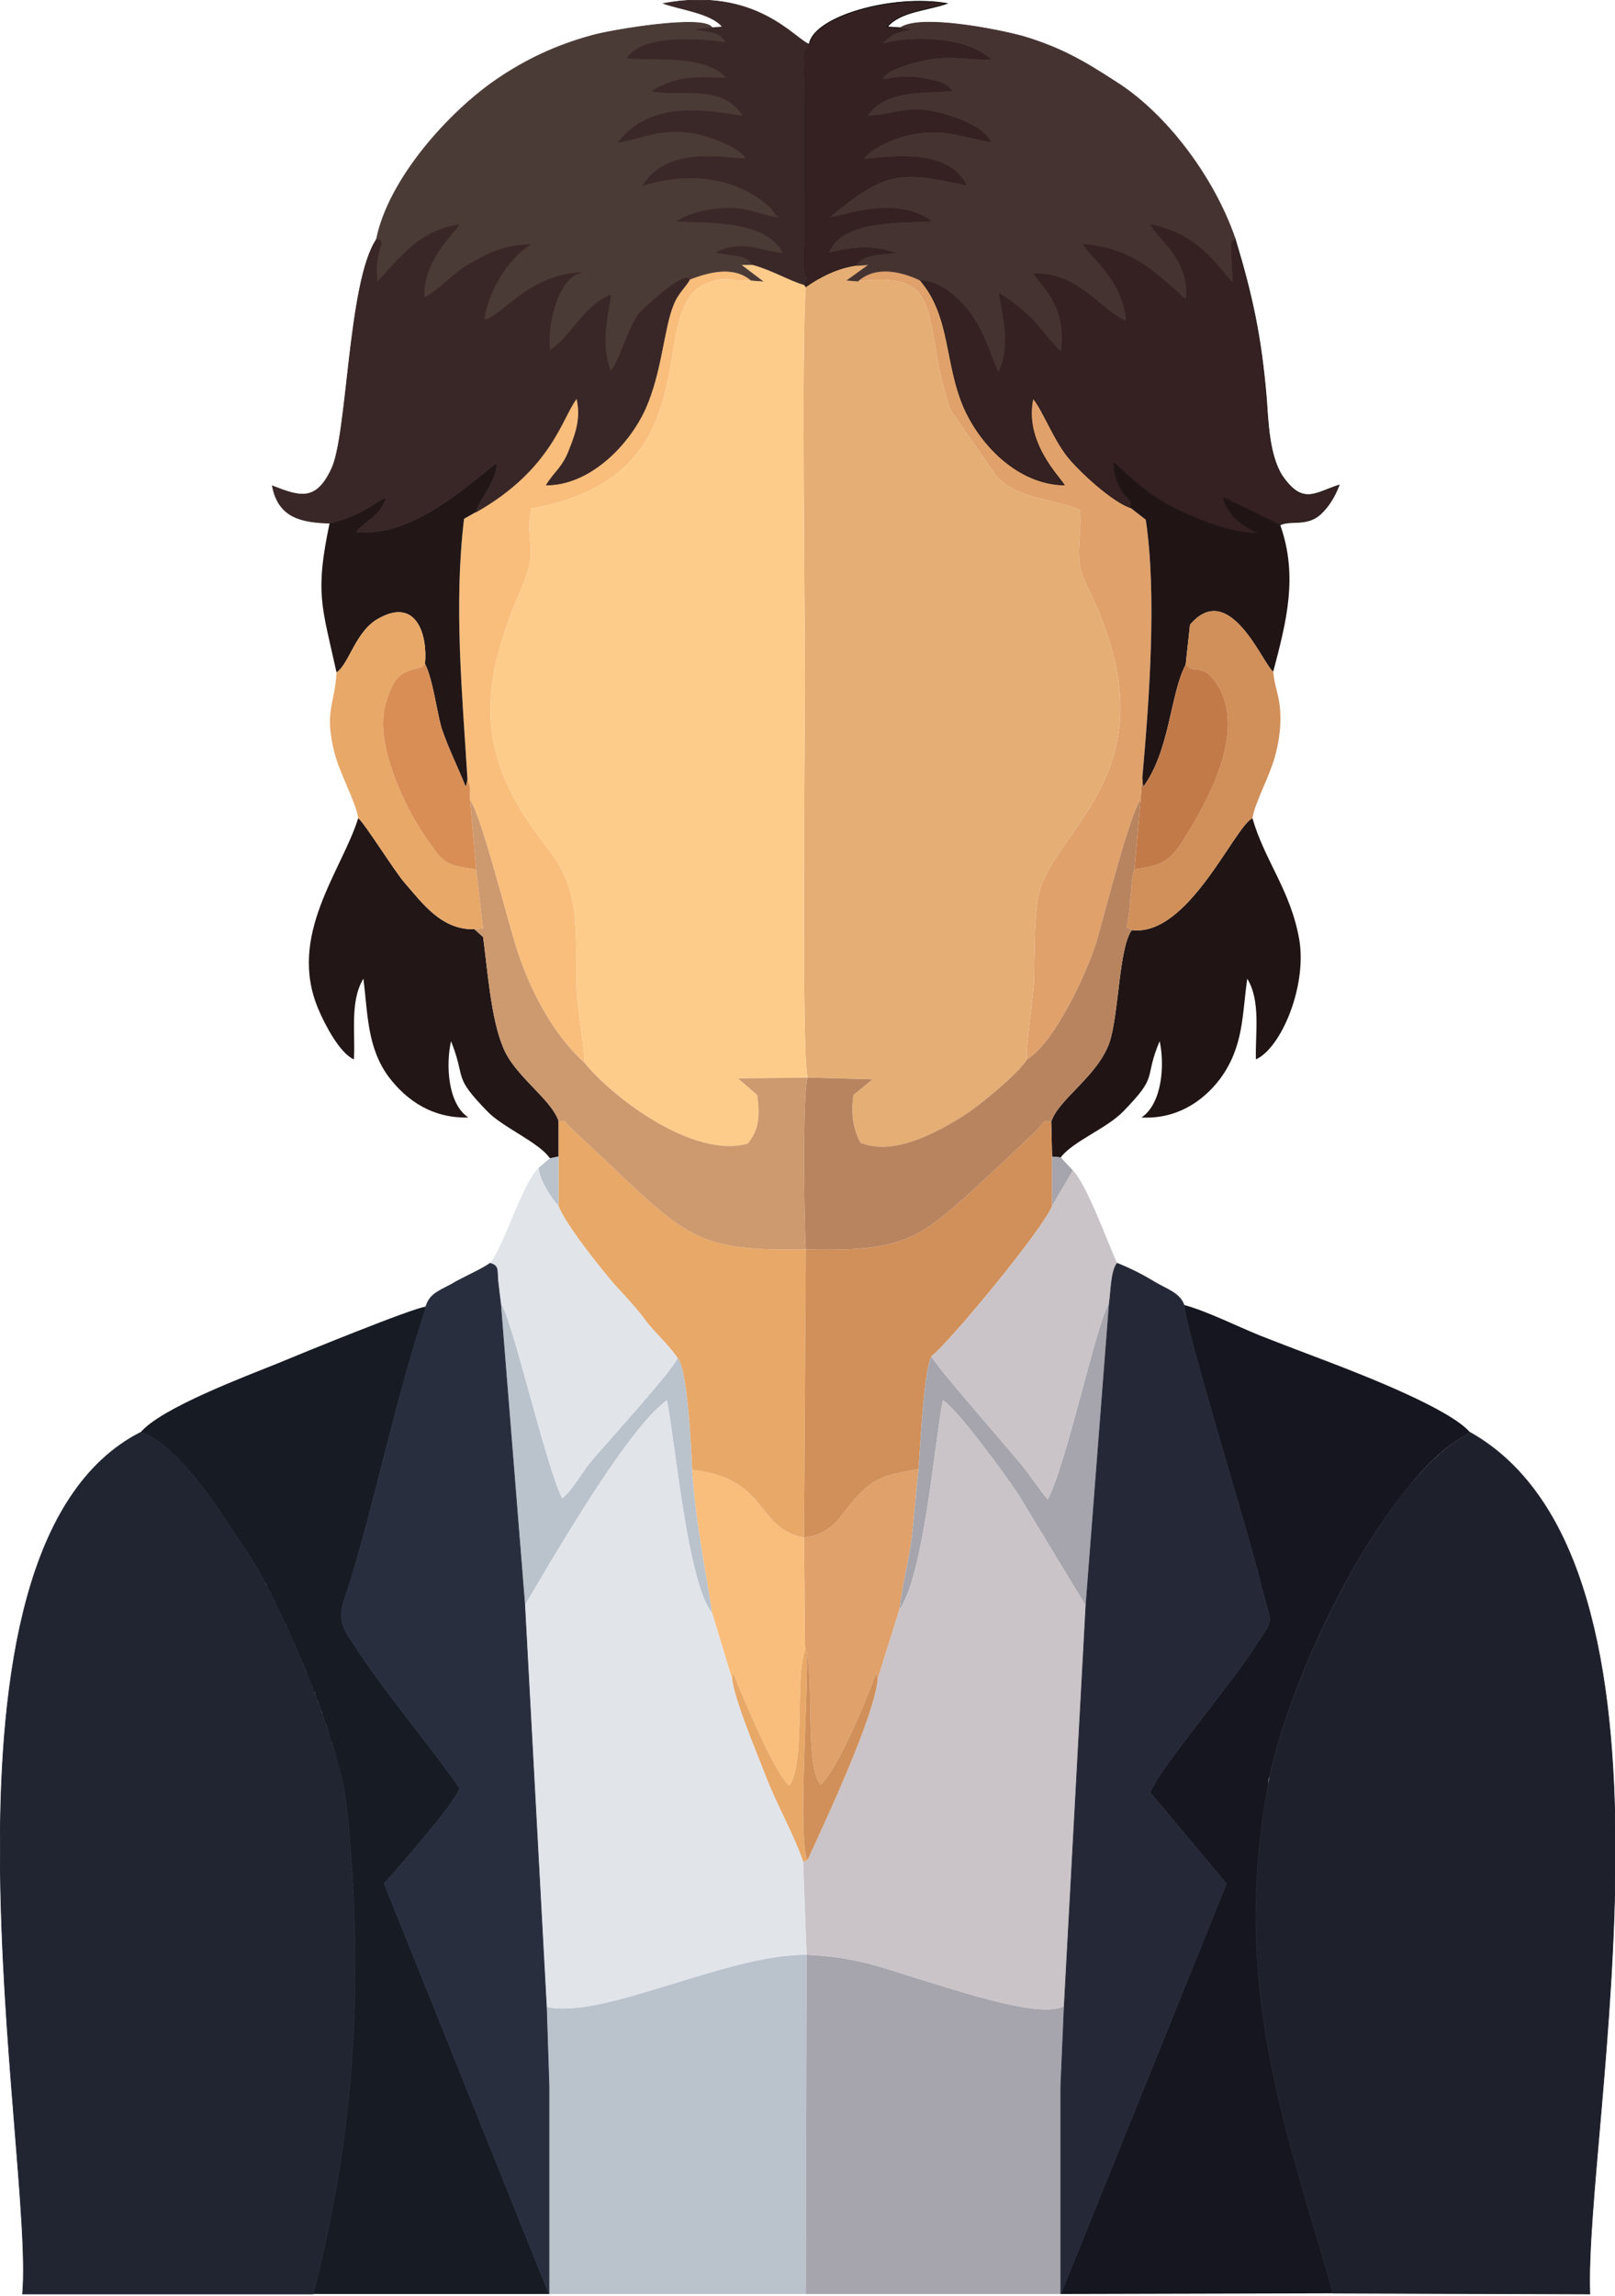 <svg xmlns="http://www.w3.org/2000/svg" viewBox="0 0 1862 2646">
  <g fill="#E0A16B">
    <path d="M989 324c106-12 71 45 107 149l53 76c27 28 66 25 96 39 3 37-9 53 9 89 107 217-47 278-58 362-4 31-3 62-4 93-1 21-10 76-8 89 31-18 69-99 80-135 9-30 38-147 51-164l2-25c8-90 17-211 4-298l-18-14c-20-7-54-38-68-54-19-21-32-58-44-72-11 50 30 90 36 100-52-1-95-44-115-88-23-52-15-106-51-148-23-11-52-17-72 1zM927 1772l1 123c12 32-1 139 18 162 19-16 55-102 64-129l2 7 25-80c3-26 10-54 14-81 3-27 5-54 8-81-34 7-49 7-73 34-18 20-25 41-59 45z"/>
  </g>
  <g fill="#F9BE7C">
    <path d="M795 322c-3 7-14 16-19 30-11 27-13 76-32 119-19 42-64 88-114 88 9-15 19-20 27-42 8-20 13-37 8-58-17 21-28 81-116 131l-14 8c-12 100-2 202 4 301 5 11 2 12 3 23 13 19 42 134 52 166 15 50 43 104 80 137-1-24-7-52-9-82-2-70 6-116-34-166-84-106-80-183-29-301 20-46 2-54 11-90 213-38 129-225 199-258 24-12 35-2 54-5-20-17-48-10-71-1zM821 1859l23 76 1-7c11 26 47 115 65 130 20-27 5-135 20-160l-2-3-1-123c-56-10-40-68-129-78 4 60 14 107 23 165z"/>
  </g>
  <g fill="#221616">
    <path d="M634 1335l10-2v-41c-9-26-51-52-64-85-14-33-18-90-23-127l-10-9c-38 1-60-30-80-53-11-12-47-70-54-75-19 61-82 135-46 220 8 19 25 51 41 58 2-29-5-67 11-93 5 39 4 79 29 113 22 29 52 48 92 47-24-16-26-61-20-88 18 45 1 39 42 81 17 18 60 36 72 54zM380 603c-17 81-9 95 8 172 15-10 22-49 50-63 43-23 55 21 52 53 9 18 13 52 19 74 9 26 18 43 28 68l2-8c-6-99-16-201-4-301l14-8c7-20 24-35 24-57-42 33-100 86-162 80 13-15 26-16 35-40-13 4-25 20-66 30z"/>
  </g>
  <path fill="#201414" d="M1305 1072c-15 19-15 98-26 130-14 39-59 65-67 91l1 40 10 1c13-18 54-34 72-53 42-43 23-36 42-81 6 27 3 72-21 88 39 2 70-17 91-45 27-37 25-73 31-115 16 26 9 64 10 93 29-13 59-84 50-138-10-57-40-91-54-140-21 10-74 137-139 129zm-2-487l18 14c13 87 4 208-4 298l1 10c31-42 31-107 49-141l5-46c46-54 85 48 96 54 15-57 29-110 8-169-4-2-65-32-66-32 4 20 23 34 40 41-30 1-68-15-95-28-36-17-66-50-71-53 0 17 7 34 20 45l-1 7z"/>
  <g fill="#E8A868">
    <path d="M644 1333v57c7 20 50 74 65 91 11 12 27 29 36 42 11 14 26 27 36 42 12 12 16 108 17 129 89 10 73 68 129 78l2-332c-121 2-136-12-227-99l-44-41c-11-11-2-7-14-8v41zM388 775c-2 37-14 44-3 90 6 26 25 58 28 78 7 5 43 63 54 75 20 23 42 54 80 53l10-1-8-68c-38-5-38-8-59-38-25-37-55-102-47-146 2-10 7-26 14-35 9-11 20-11 25-13 10-3-1 3 8-5 3-32-9-76-52-53-28 14-35 53-50 63zM844 1935c3 25 28 84 38 110 12 32 35 73 44 101l5-2c-12-24 2-203-1-246-15 25 0 133-20 160-18-15-54-104-65-130l-1 7z"/>
  </g>
  <g fill="#D18F59">
    <path d="M929 1440l-2 332c34-4 41-25 59-45 24-27 39-27 73-34 2-24 6-115 15-130 21-16 129-147 139-173v-57l-1-40c-10-2-6-2-16 9l-41 39c-93 85-101 102-226 99zM1367 766c11 9 8 3 19 7 7 2 10 6 14 11 39 52-3 132-33 180-18 29-25 33-59 38-4 10-3 24-5 36 0 6-1 13-2 19-2 19-5 8 4 15 65 8 118-119 139-129 3-19 21-50 27-75 4-16 6-32 5-48-1-19-7-30-8-46-11-6-50-108-96-54l-5 46z"/>
  </g>
  <path fill="#BAC2CC" d="M630 2313l3 92v239h296l1-391c-92-1-235 75-300 60zm-25-463c4-4 113-201 164-236 10 52 24 211 52 245-9-58-19-105-23-165-1-21-5-117-17-129-1 10-87 104-100 120-10 12-22 34-33 42-20-42-57-206-71-226l28 349zm29-515l-13 11c1 14 14 34 23 44v-57l-10 2z"/>
  <path fill="#A6A5AD" d="M929 2644h294v-239l4-93c-26 15-120-17-151-26-57-17-83-30-146-33l-1 391zm145-1081c-9 15-13 106-15 130-3 27-5 54-8 81-4 27-11 55-14 81 28-39 40-188 50-241 16 9 74 88 88 110l77 127 27-349c-14 18-49 185-71 226-6-6-24-33-33-43-12-15-100-115-101-122zm139-173l24-41-14-15-10-1v57z"/>
  <g fill="#352122" stroke-width=".764">
    <path stroke="#201414" d="M1061 323c36 42 28 96 51 148 20 44 63 87 115 88-6-10-47-50-36-100 12 14 25 51 44 72 14 16 48 47 68 54l1-7c-13-11-20-28-20-45 5 3 35 36 71 53 27 13 65 29 95 28-17-7-36-21-40-41 1 0 62 30 66 32 12-6 30 2 46-12 10-9 17-21 22-34-28 9-42 24-66-11-15-24-16-63-18-90-6-70-16-117-36-183-9 9-4-6-5 11l2 39c-24-28-43-56-95-67 3 13 46 40 41 86-10-7-1 0-8-7-32-28-57-52-111-56 6 14 45 39 50 88-26-9-55-57-107-54 8 14 39 37 32 89-7-5-25-29-34-38-7-7-29-25-38-29 5 29 14 63 0 91-10-22-14-42-31-66-13-18-35-39-59-39z"/>
    <path stroke="#000" d="M933 51c0 1-1 2-2 3-1 8-5-5-4 29 1 12 1 24 1 35v148c0 16-4 58 4 53l-5 9 2 3c17-12 37-22 59-25 4-13 35-13 47-14-29-10-50-8-79-1 16-39 87-33 119-36-43-31-102-6-118-5 63-51 78-54 158-36-21-43-82-34-119-31 12-15 41-26 62-29 36-5 53 5 85 10-8-17-35-27-55-33-43-12-52 1-87 2 20-30 66-25 97-28-7-11-18-12-39-16-14-2-28 0-41 2 4-11 37-19 51-22 25-5 49 0 74 0-25-26-90-29-125-19 13-13 16-12 34-16l-14-2-15-1c15-18 47-19 69-27-63-11-154 15-159 47z"/>
  </g>
  <g fill="#E1E5EA">
    <path d="M605 1850l25 463c65 15 208-61 300-60l-4-107c-9-28-32-69-44-101-10-26-35-85-38-110l-23-76c-28-34-42-193-52-245-51 35-160 232-164 236zM565 1456c10 3 8 7 9 20 1 9 2 17 3 25 14 20 51 184 71 226 11-8 23-30 33-42 13-16 99-110 100-120-10-15-25-28-36-42-9-13-25-30-36-42-15-17-58-71-65-91-9-10-22-30-23-44-21 22-37 84-56 110z"/>
  </g>
  <g fill="#CAC4C8">
    <path d="M1037 1855l-25 80c-4 44-60 163-81 209l-5 2 4 107c63 3 89 16 146 33 31 9 125 41 151 26l25-461-77-127c-14-22-72-101-88-110-10 53-22 202-50 241zM1213 1390c-10 26-118 157-139 173 1 7 89 107 101 122 9 10 27 37 33 43 22-41 57-208 71-226 2-14 2-37 9-46-11-24-35-91-51-107l-24 41z"/>
  </g>
  <path fill="#E5AE75" d="M929 331c-5 64-1 365-1 454 0 65-4 425 3 457l75 2-22 18c-3 20-1 38 8 55 36 15 83-9 114-28 19-11 69-52 78-68-2-13 7-68 8-89 1-31 0-62 4-93 11-84 165-145 58-362-18-36-6-52-9-89-30-14-69-11-96-39l-53-76c-36-104-1-161-107-149l-12-1 25-18-14 1c-22 3-42 13-59 25z"/>
  <path fill="#FDCC8B" d="M866 323c-19 3-30-7-54 5-70 33 14 220-199 258-9 36 9 44-11 90-51 118-55 195 29 301 40 50 32 96 34 166 2 30 8 58 9 82 33 41 127 111 188 93 14-16 14-35 11-56l-22-19 80-1c-7-32-3-392-3-457 0-89-4-390 1-454l-2-3c-15-4-37-17-59-23h-14l25 19-13-1z"/>
  <path fill="#4B3B36" stroke="#4B3B36" stroke-width=".764" d="M434 276c14 1-4 11 1 49 28-30 49-59 94-66-4 9-42 40-40 84 16-7 33-28 53-39 22-13 42-22 69-22-26 17-48 52-53 87 24-6 49-51 112-55-28 6-40 64-36 90 25-16 38-51 70-64-4 30-12 56 0 88 10-10 20-51 34-68 7-7 51-48 57-38 23-9 51-16 71 1l13 1-25-19h14c-10-12-16-9-42-14 30-15 52-1 77 1-19-39-86-35-122-37 14-10 40-15 60-15 26 0 40 10 58 11-8-6-6-8-13-14-40-35-96-39-145-23 29-47 97-31 119-31-6-14-45-27-62-30-40-5-51 5-85 11 38-50 106-36 144-30-24-39-72-22-105-29 28-18 54-16 86-15-25-28-82-20-115-23 19-28 84-22 114-18-7-13-18-12-34-15l18-2c-8-16-119 3-139 9-40 11-75 27-110 51-54 37-124 114-138 184z"/>
  <path fill="#453331" stroke="#453331" stroke-width=".764" d="M988 306l14-1-25 18 12 1c20-18 49-12 72-1 24 0 46 21 59 39 17 24 21 44 31 66 14-28 5-62 0-91 9 4 31 22 38 29 9 9 27 33 34 38 7-52-24-75-32-89 52-3 81 45 107 54-5-49-44-74-50-88 54 4 79 28 111 56 7 7-2 0 8 7 5-46-38-73-41-86 52 11 71 39 95 67l-2-39c1-17-4-2 5-11-24-70-79-144-138-181-37-24-63-39-106-52-29-8-119-26-142-10l14 2c-18 4-21 3-34 16 35-10 100-7 125 19-25 0-49-5-74 0-14 3-47 11-51 22 13-2 27-4 41-2 21 4 32 5 39 16-31 3-77-2-97 28 35-1 44-14 87-2 20 6 47 16 55 33-32-5-49-15-85-10-21 3-50 14-62 29 37-3 98-12 119 31-80-18-95-15-158 36 16-1 75-26 118 5-32 3-103-3-119 36 29-7 50-9 79 1-12 1-43 1-47 14z"/>
  <path fill="#161620" d="M1414 2171l-88-105c7-20 67-94 83-116 14-18 29-38 41-57 20-31 16-16 2-74-15-60-83-279-87-315 26 7 60 24 87 35 28 11 57 22 86 33 36 14 134 52 157 79-25 13-49 35-72 64-75 91-140 242-159 332-1 2-1 4-2 5h1c-1 2-1 4-1 6-43 233 21 395 75 585h73l-387 1 191-473z"/>
  <path fill="#171B24" d="M162 1651c36 10 81 74 102 107 14 21 29 42 41 65l2 3 1 3 2 4 2 3 1 3 2 4 2 3 1 3 2 4 1 3 2 3 2 4 1 3 2 4 2 3 1 4 2 3 1 4 2 3 1 3 2 4 2 4 1 3 2 4 1 3 2 4 1 3 2 4 1 3 2 4 1 4 1 3 2 4 1 3 2 4 1 4 2 3 1 4 1 3 2 4 1 4 1 3 2 4 1 4 1 3c1 1 1 3 1 4l2 4 1 3 1 4c0 1 1 2 1 3l1 4 1 4 2 3c0 2 0 3 1 4l1 4c0 1 1 2 1 3l1 4c0 1 1 2 1 4 0 1 1 2 1 3s1 3 1 4 1 2 1 3l1 4c0 1 1 2 1 4 0 1 0 2 1 3 7 29 14 115 15 184 2 102-3 236-48 411h272l-190-473c15-17 82-93 87-110-42-60-82-104-125-170-20-29-10-38 0-72 30-100 53-213 86-311v-2c-14 1-146 55-170 65-37 15-136 52-159 80z"/>
  <path fill="#392626" stroke="#392626" stroke-width=".764" d="M434 276c-33 49-33 227-52 265-18 38-37 31-68 19 7 37 34 42 66 43 41-10 53-26 66-30-9 24-22 25-35 40 62 6 120-47 162-80 0 22-17 37-24 57 88-50 99-110 116-131 5 21 0 38-8 58-8 22-18 27-27 42 50 0 95-46 114-88 19-43 21-92 32-119 5-14 16-23 19-30-6-10-50 31-57 38-14 17-24 58-34 68-12-32-4-58 0-88-32 13-45 48-70 64-4-26 8-84 36-90-63 4-88 49-112 55 5-35 27-70 53-87-27 0-47 9-69 22-20 11-37 32-53 39-2-44 36-75 40-84-45 7-66 36-94 66-5-38 13-48-1-49z"/>
  <path fill="#B8845F" d="M1184 1221c-9 16-59 57-78 68-31 19-78 43-114 28-9-17-11-35-8-55l22-18-75-2c-6 20-4 169-2 198 125 3 133-14 226-99l41-39c10-11 6-11 16-9 8-26 53-52 67-91 11-32 11-111 26-130-9-7-6 4-4-15 1-6 2-13 2-19 2-12 1-26 5-36l7-80c-13 17-42 134-51 164-11 36-49 117-80 135z"/>
  <path fill="#CD996E" d="M549 1002l8 68-10 1 10 9c5 37 9 94 23 127 13 33 55 59 64 85 12 1 3-3 14 8l44 41c91 87 106 101 227 99-2-29-4-178 2-198l-80 1 22 19c3 21 3 40-11 56-61 18-155-52-188-93-37-33-65-87-80-137-10-32-39-147-52-166l7 80z"/>
  <path fill="#3A2728" stroke="#3A2728" stroke-width=".764" d="M821 32l-18 2c16 3 27 2 34 15-30-4-95-10-114 18 33 3 90-5 115 23-32-1-58-3-86 15 33 7 81-10 105 29-38-6-106-20-144 30 34-6 45-16 85-11 17 3 56 16 62 30-22 0-90-16-119 31 49-16 105-12 145 23 7 6 5 8 13 14-18-1-32-11-58-11-20 0-46 5-60 15 36 2 103-2 122 37-25-2-47-16-77-1 26 5 32 2 42 14 22 6 44 19 59 23l5-9c-8 5-4-37-4-53V118c0-11 0-23-1-35-1-34 3-21 4-29 1-1 2-2 2-3-16-5-61-67-168-47 19 7 55 11 68 27l-12 1z"/>
  <path fill="#C37A49" d="M1317 897l-2 25-7 80c34-5 41-9 59-38 30-48 72-128 33-180-4-5-7-9-14-11-11-4-8 2-19-7-18 34-18 99-49 141l-1-10z"/>
  <path fill="#D98E55" d="M549 1002l-7-80c-1-11 2-12-3-23l-2 8c-10-25-19-42-28-68-6-22-10-56-19-74-9 8 2 2-8 5-5 2-16 2-25 13-7 9-12 25-14 35-8 44 22 109 47 146 21 30 21 33 59 38z"/>
  <path fill="#D1905A" d="M931 2144c21-46 77-165 81-209l-2-7c-9 27-45 113-64 129-19-23-6-130-18-162l2 3c3 43-11 222 1 246z"/>
  <path fill="#212532" stroke="#212532" stroke-width=".764" d="M409 2233c-1-69-8-155-15-184-20-77-53-157-89-226-12-23-27-44-41-65-21-33-66-97-102-107-264 135-122 834-136 993h335c45-175 50-309 48-411z"/>
  <path fill="#282E3D" stroke="#282E3D" stroke-width=".764" d="M491 1506v2c-33 98-56 211-86 311-10 34-20 43 0 72 43 66 83 110 125 170-5 17-72 93-87 110l190 473v-239l-3-92-25-463-28-349c-1-8-2-16-3-25-1-13 1-17-9-20-8 6-28 15-39 21-16 10-30 12-35 29z"/>
  <path fill="#252837" stroke="#252837" stroke-width=".764" d="M1279 1502l-27 349-25 461-4 93v239l191-473-88-105c7-20 67-94 83-116 14-18 29-38 41-57 20-31 16-16 2-74-15-60-83-279-87-315-5-14-20-18-35-27-13-8-27-15-42-21-7 9-7 32-9 46z"/>
  <path fill="#1E202C" stroke="#1E202C" stroke-width=".764" d="M1537 2643l296 1c-7-190 131-841-138-993-104 55-213 293-233 407-43 233 21 395 75 585z"/>
</svg>
